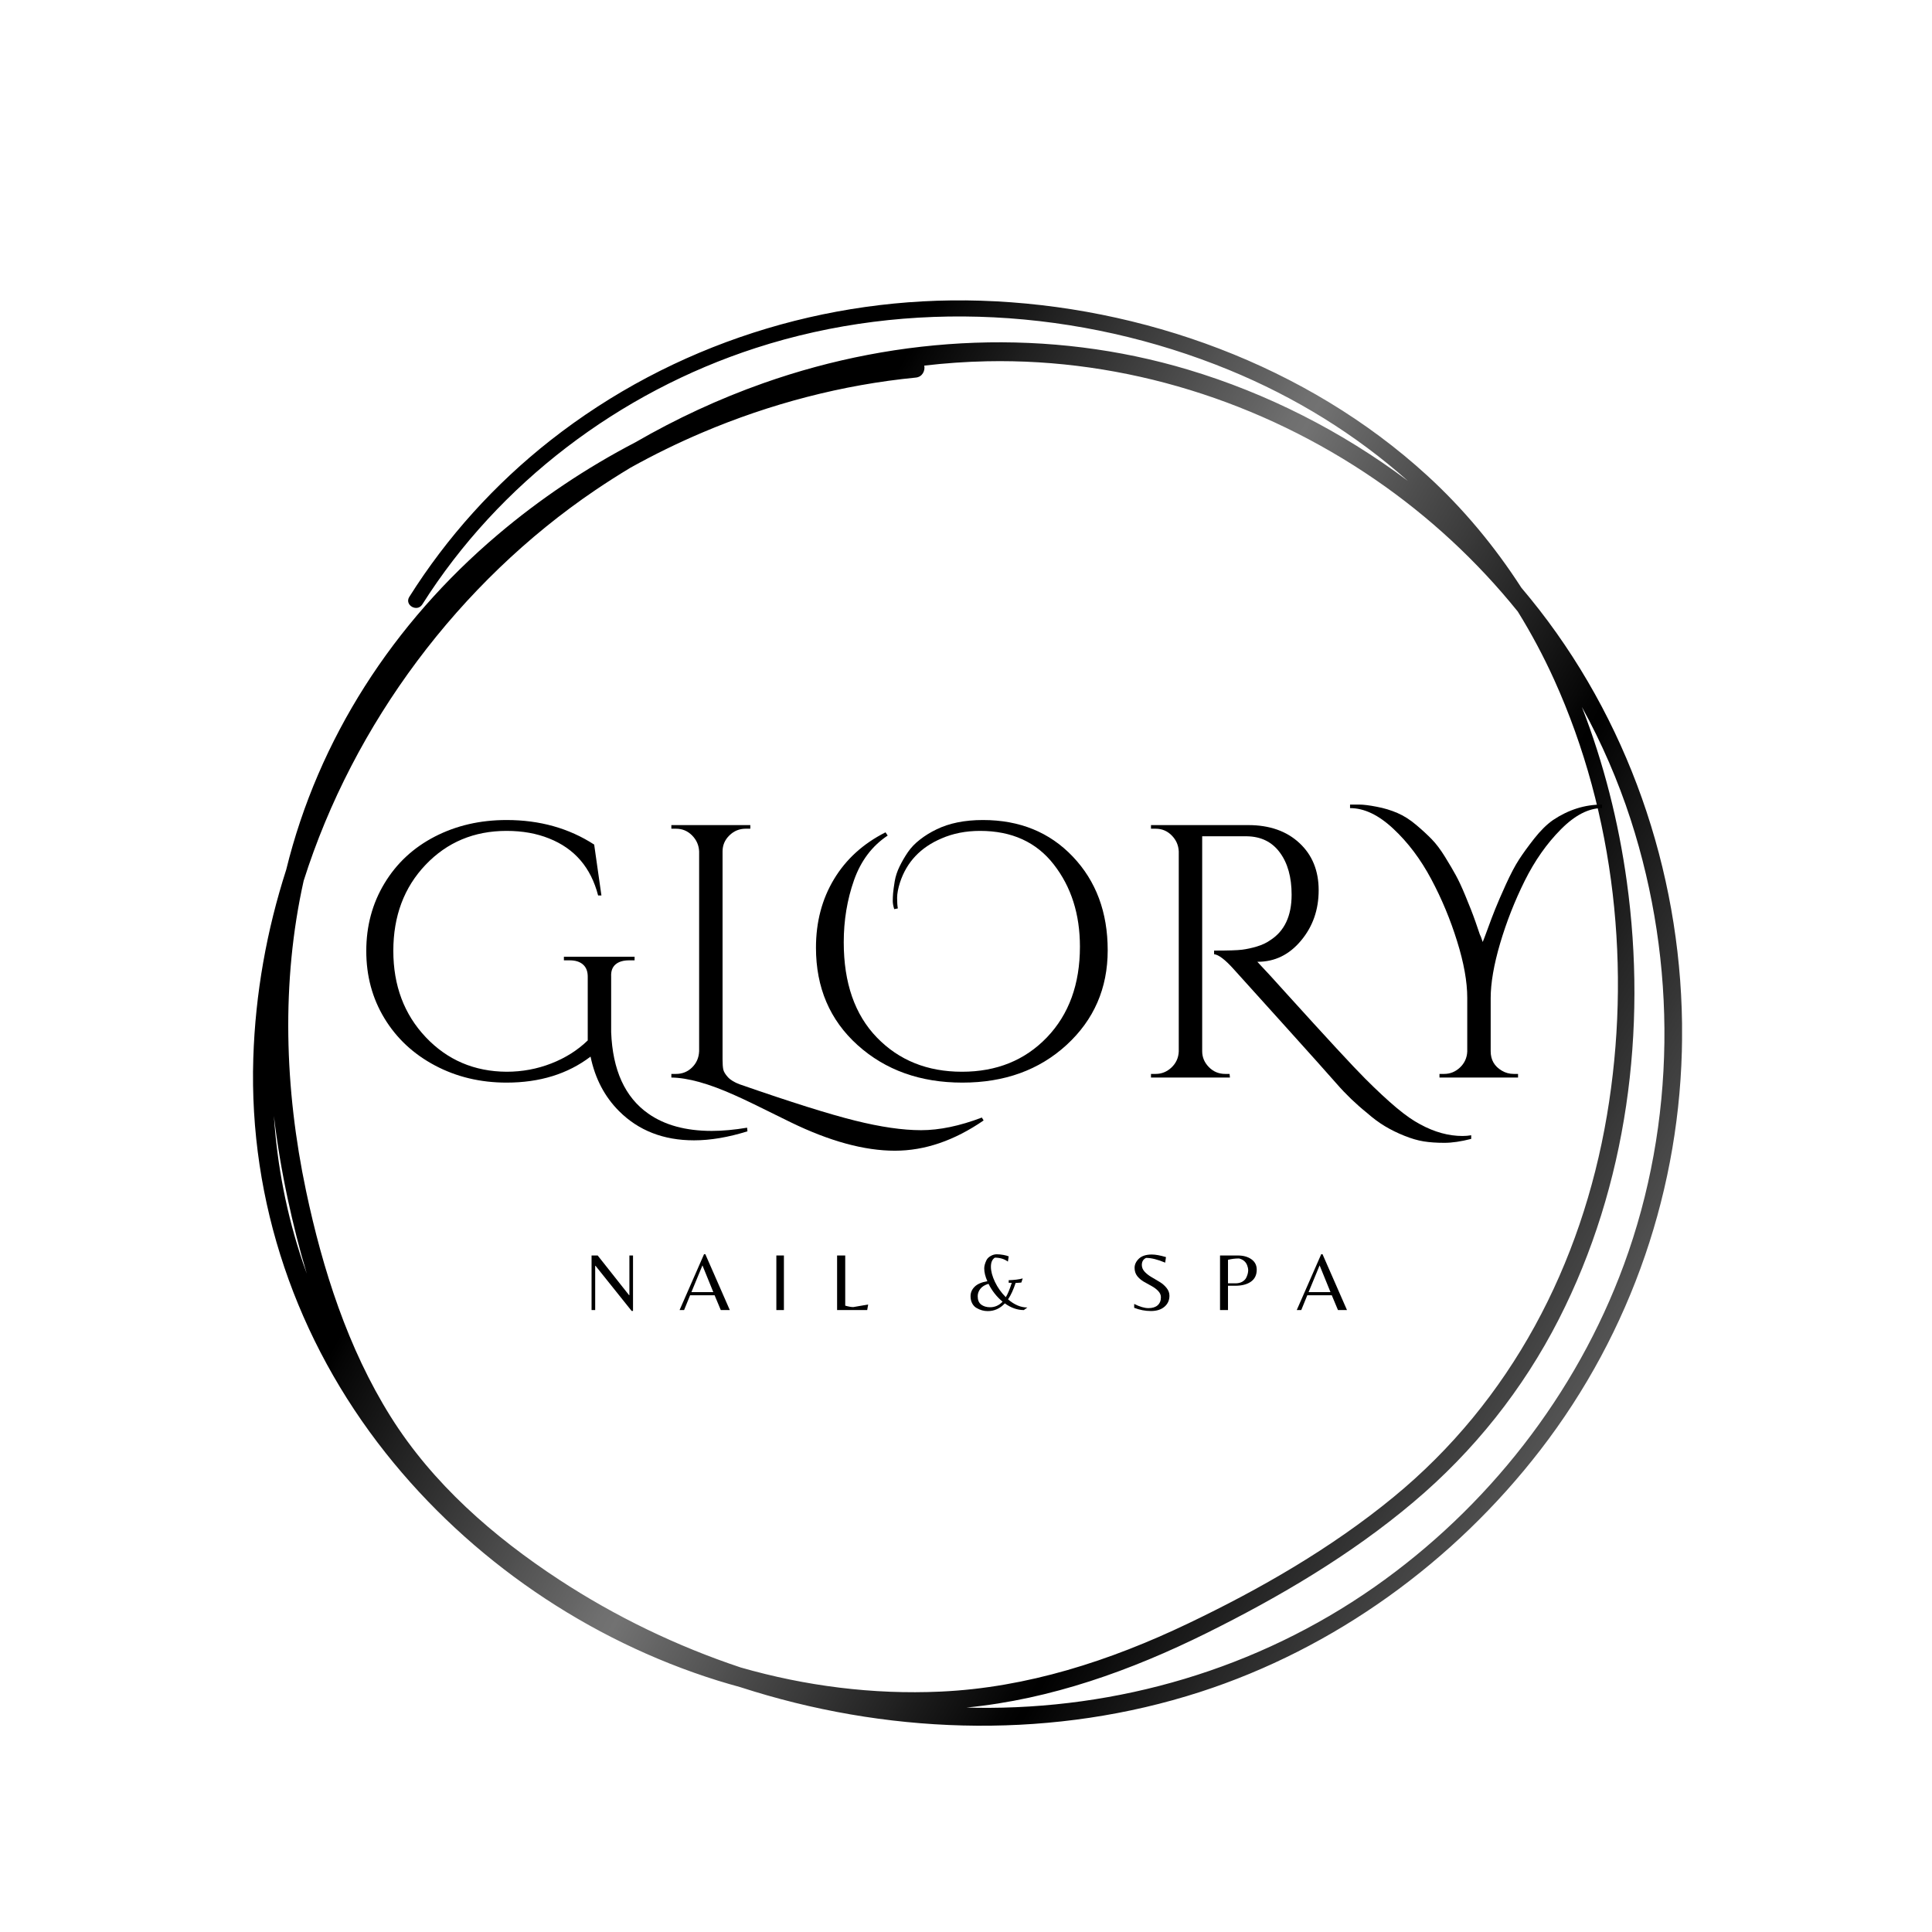 <svg xmlns="http://www.w3.org/2000/svg" xmlns:xlink="http://www.w3.org/1999/xlink" width="500" zoomAndPan="magnify" viewBox="0 0 375 375" height="500" preserveAspectRatio="xMidYMid meet" version="1.0"><defs><g/><clipPath id="128090e4e4"><path d="M 49 58 L 326.484 58 L 326.484 335 L 49 335 Z M 49 58 " clip-rule="nonzero"/></clipPath><clipPath id="f3d58585ef"><path d="M 298.789 118.375 C 297.652 116.918 296.484 115.48 295.289 114.066 C 290.145 106.094 284.059 98.734 276.973 92.262 C 253.656 70.941 221.719 59.348 190.332 58.363 C 160.273 57.426 130.523 66.863 106.852 85.465 C 96.055 93.949 86.766 104.23 79.449 115.848 C 78.445 117.438 80.965 118.902 81.969 117.316 C 96.852 93.789 120.207 76.133 146.645 67.559 C 176.492 57.871 209.617 59.934 238.539 71.801 C 251.449 77.102 263.145 84.352 273.242 93.32 C 260.441 83.723 245.969 76.355 230.645 71.762 C 203.672 63.676 174.676 65.016 148.203 74.359 C 139.559 77.41 131.238 81.277 123.336 85.848 C 113.836 90.797 104.852 96.793 96.582 103.809 C 76.32 120.977 61.789 143.387 55.555 168.805 C 51.777 180.535 49.559 192.82 49.164 205.414 C 48.293 233.332 57.559 260.188 74.855 282.02 C 91.254 302.715 114.152 318.363 139.359 326.215 C 140.785 326.656 142.227 327.07 143.672 327.469 C 144.559 327.758 145.441 328.035 146.324 328.301 C 174.352 336.855 204.914 337.461 232.902 328.422 C 259.055 319.977 282.199 303.176 298.965 281.465 C 316.691 258.508 326.281 230.418 326.492 201.422 C 326.715 171.602 317.113 141.965 298.789 118.375 Z M 266.945 93.098 C 277.402 100.277 286.723 108.926 294.605 118.707 C 297.219 122.926 299.582 127.34 301.668 131.949 C 313.516 158.113 316.684 188.285 311.902 216.516 C 307.004 245.461 293.297 271.879 270.438 290.617 C 258.379 300.512 244.609 308.434 230.562 315.141 C 215.441 322.363 199.375 327.578 182.539 328.34 C 169.441 328.934 156.344 327.262 143.781 323.66 C 131.359 319.52 119.473 313.785 108.52 306.613 C 95.777 298.266 83.965 287.957 75.816 274.953 C 67.512 261.703 62.617 246.379 59.406 231.164 C 55.223 211.348 54.562 190.59 58.938 170.965 C 68.59 140.469 89.164 113.004 115.547 95.137 C 117.785 93.621 120.07 92.168 122.391 90.77 C 126.91 88.258 131.559 85.98 136.293 83.969 C 149.453 78.371 163.52 74.676 177.758 73.289 C 179.051 73.16 179.598 71.941 179.402 70.965 C 183.422 70.496 187.465 70.211 191.52 70.125 C 218.383 69.559 244.836 77.926 266.945 93.098 Z M 53.164 216.605 C 53.801 222.016 54.707 227.391 55.848 232.707 C 56.891 237.547 58.105 242.41 59.543 247.211 C 59.293 246.52 59.043 245.82 58.805 245.117 C 55.625 235.746 53.797 226.18 53.164 216.605 Z M 266.684 308.105 C 244.059 323.918 217.035 331.855 189.473 331.48 C 188.852 331.469 188.227 331.453 187.605 331.434 C 203.98 329.832 219.527 324.254 234.219 316.973 C 248.391 309.941 262.238 301.781 274.359 291.551 C 286.039 281.699 295.625 269.68 302.566 256.066 C 315.836 230.055 319.738 199.863 315.758 171.09 C 314.168 159.562 311.281 148.113 307.043 137.223 C 310.859 144.152 314.039 151.457 316.504 159.051 C 325.562 187.012 325.355 217.836 315.199 245.477 C 305.934 270.688 288.668 292.734 266.684 308.105 Z M 266.684 308.105 " clip-rule="nonzero"/></clipPath><linearGradient x1="-42.09" gradientTransform="matrix(0.555, 0, 0, 0.555, 45.779, 54.609)" y1="85.849" x2="552.336" gradientUnits="userSpaceOnUse" y2="429.042" id="493566769d"><stop stop-opacity="1" stop-color="rgb(0%, 0%, 0%)" offset="0"/><stop stop-opacity="1" stop-color="rgb(0%, 0%, 0%)" offset="0.25"/><stop stop-opacity="1" stop-color="rgb(0%, 0%, 0%)" offset="0.281"/><stop stop-opacity="1" stop-color="rgb(0%, 0%, 0%)" offset="0.297"/><stop stop-opacity="1" stop-color="rgb(0.024%, 0.024%, 0.024%)" offset="0.305"/><stop stop-opacity="1" stop-color="rgb(0.96%, 0.96%, 0.96%)" offset="0.309"/><stop stop-opacity="1" stop-color="rgb(1.871%, 1.871%, 1.871%)" offset="0.312"/><stop stop-opacity="1" stop-color="rgb(2.78%, 2.78%, 2.78%)" offset="0.316"/><stop stop-opacity="1" stop-color="rgb(3.69%, 3.69%, 3.69%)" offset="0.32"/><stop stop-opacity="1" stop-color="rgb(4.599%, 4.599%, 4.599%)" offset="0.324"/><stop stop-opacity="1" stop-color="rgb(5.51%, 5.51%, 5.51%)" offset="0.328"/><stop stop-opacity="1" stop-color="rgb(6.419%, 6.419%, 6.419%)" offset="0.332"/><stop stop-opacity="1" stop-color="rgb(7.329%, 7.329%, 7.329%)" offset="0.336"/><stop stop-opacity="1" stop-color="rgb(8.238%, 8.238%, 8.238%)" offset="0.34"/><stop stop-opacity="1" stop-color="rgb(9.149%, 9.149%, 9.149%)" offset="0.344"/><stop stop-opacity="1" stop-color="rgb(10.059%, 10.059%, 10.059%)" offset="0.348"/><stop stop-opacity="1" stop-color="rgb(10.97%, 10.97%, 10.97%)" offset="0.352"/><stop stop-opacity="1" stop-color="rgb(11.879%, 11.879%, 11.879%)" offset="0.355"/><stop stop-opacity="1" stop-color="rgb(12.788%, 12.788%, 12.788%)" offset="0.359"/><stop stop-opacity="1" stop-color="rgb(13.698%, 13.698%, 13.698%)" offset="0.363"/><stop stop-opacity="1" stop-color="rgb(14.609%, 14.609%, 14.609%)" offset="0.367"/><stop stop-opacity="1" stop-color="rgb(15.518%, 15.518%, 15.518%)" offset="0.371"/><stop stop-opacity="1" stop-color="rgb(16.428%, 16.428%, 16.428%)" offset="0.375"/><stop stop-opacity="1" stop-color="rgb(17.337%, 17.337%, 17.337%)" offset="0.379"/><stop stop-opacity="1" stop-color="rgb(18.248%, 18.248%, 18.248%)" offset="0.383"/><stop stop-opacity="1" stop-color="rgb(19.157%, 19.157%, 19.157%)" offset="0.387"/><stop stop-opacity="1" stop-color="rgb(20.067%, 20.067%, 20.067%)" offset="0.391"/><stop stop-opacity="1" stop-color="rgb(20.976%, 20.976%, 20.976%)" offset="0.395"/><stop stop-opacity="1" stop-color="rgb(21.887%, 21.887%, 21.887%)" offset="0.398"/><stop stop-opacity="1" stop-color="rgb(22.797%, 22.797%, 22.797%)" offset="0.402"/><stop stop-opacity="1" stop-color="rgb(23.708%, 23.708%, 23.708%)" offset="0.406"/><stop stop-opacity="1" stop-color="rgb(24.617%, 24.617%, 24.617%)" offset="0.41"/><stop stop-opacity="1" stop-color="rgb(25.526%, 25.526%, 25.526%)" offset="0.414"/><stop stop-opacity="1" stop-color="rgb(26.436%, 26.436%, 26.436%)" offset="0.418"/><stop stop-opacity="1" stop-color="rgb(27.347%, 27.347%, 27.347%)" offset="0.422"/><stop stop-opacity="1" stop-color="rgb(28.256%, 28.256%, 28.256%)" offset="0.426"/><stop stop-opacity="1" stop-color="rgb(29.166%, 29.166%, 29.166%)" offset="0.43"/><stop stop-opacity="1" stop-color="rgb(30.075%, 30.075%, 30.075%)" offset="0.434"/><stop stop-opacity="1" stop-color="rgb(30.986%, 30.986%, 30.986%)" offset="0.438"/><stop stop-opacity="1" stop-color="rgb(31.895%, 31.895%, 31.895%)" offset="0.441"/><stop stop-opacity="1" stop-color="rgb(32.805%, 32.805%, 32.805%)" offset="0.445"/><stop stop-opacity="1" stop-color="rgb(33.714%, 33.714%, 33.714%)" offset="0.449"/><stop stop-opacity="1" stop-color="rgb(34.625%, 34.625%, 34.625%)" offset="0.453"/><stop stop-opacity="1" stop-color="rgb(35.535%, 35.535%, 35.535%)" offset="0.457"/><stop stop-opacity="1" stop-color="rgb(36.444%, 36.444%, 36.444%)" offset="0.461"/><stop stop-opacity="1" stop-color="rgb(37.354%, 37.354%, 37.354%)" offset="0.465"/><stop stop-opacity="1" stop-color="rgb(38.264%, 38.264%, 38.264%)" offset="0.469"/><stop stop-opacity="1" stop-color="rgb(39.174%, 39.174%, 39.174%)" offset="0.473"/><stop stop-opacity="1" stop-color="rgb(40.085%, 40.085%, 40.085%)" offset="0.477"/><stop stop-opacity="1" stop-color="rgb(40.994%, 40.994%, 40.994%)" offset="0.48"/><stop stop-opacity="1" stop-color="rgb(41.904%, 41.904%, 41.904%)" offset="0.484"/><stop stop-opacity="1" stop-color="rgb(42.813%, 42.813%, 42.813%)" offset="0.488"/><stop stop-opacity="1" stop-color="rgb(43.724%, 43.724%, 43.724%)" offset="0.492"/><stop stop-opacity="1" stop-color="rgb(44.2%, 44.2%, 44.2%)" offset="0.496"/><stop stop-opacity="1" stop-color="rgb(44.678%, 44.678%, 44.678%)" offset="0.5"/><stop stop-opacity="1" stop-color="rgb(43.813%, 43.813%, 43.813%)" offset="0.504"/><stop stop-opacity="1" stop-color="rgb(42.947%, 42.947%, 42.947%)" offset="0.508"/><stop stop-opacity="1" stop-color="rgb(42.082%, 42.082%, 42.082%)" offset="0.512"/><stop stop-opacity="1" stop-color="rgb(41.217%, 41.217%, 41.217%)" offset="0.516"/><stop stop-opacity="1" stop-color="rgb(40.352%, 40.352%, 40.352%)" offset="0.52"/><stop stop-opacity="1" stop-color="rgb(39.488%, 39.488%, 39.488%)" offset="0.523"/><stop stop-opacity="1" stop-color="rgb(38.623%, 38.623%, 38.623%)" offset="0.527"/><stop stop-opacity="1" stop-color="rgb(37.758%, 37.758%, 37.758%)" offset="0.531"/><stop stop-opacity="1" stop-color="rgb(36.893%, 36.893%, 36.893%)" offset="0.535"/><stop stop-opacity="1" stop-color="rgb(36.029%, 36.029%, 36.029%)" offset="0.539"/><stop stop-opacity="1" stop-color="rgb(35.164%, 35.164%, 35.164%)" offset="0.543"/><stop stop-opacity="1" stop-color="rgb(34.299%, 34.299%, 34.299%)" offset="0.547"/><stop stop-opacity="1" stop-color="rgb(33.434%, 33.434%, 33.434%)" offset="0.551"/><stop stop-opacity="1" stop-color="rgb(32.57%, 32.57%, 32.57%)" offset="0.555"/><stop stop-opacity="1" stop-color="rgb(31.705%, 31.705%, 31.705%)" offset="0.559"/><stop stop-opacity="1" stop-color="rgb(30.84%, 30.84%, 30.84%)" offset="0.562"/><stop stop-opacity="1" stop-color="rgb(29.974%, 29.974%, 29.974%)" offset="0.566"/><stop stop-opacity="1" stop-color="rgb(29.111%, 29.111%, 29.111%)" offset="0.57"/><stop stop-opacity="1" stop-color="rgb(28.246%, 28.246%, 28.246%)" offset="0.574"/><stop stop-opacity="1" stop-color="rgb(27.38%, 27.38%, 27.38%)" offset="0.578"/><stop stop-opacity="1" stop-color="rgb(26.515%, 26.515%, 26.515%)" offset="0.582"/><stop stop-opacity="1" stop-color="rgb(25.65%, 25.65%, 25.65%)" offset="0.586"/><stop stop-opacity="1" stop-color="rgb(24.785%, 24.785%, 24.785%)" offset="0.59"/><stop stop-opacity="1" stop-color="rgb(23.921%, 23.921%, 23.921%)" offset="0.594"/><stop stop-opacity="1" stop-color="rgb(23.056%, 23.056%, 23.056%)" offset="0.598"/><stop stop-opacity="1" stop-color="rgb(22.191%, 22.191%, 22.191%)" offset="0.602"/><stop stop-opacity="1" stop-color="rgb(21.326%, 21.326%, 21.326%)" offset="0.605"/><stop stop-opacity="1" stop-color="rgb(20.462%, 20.462%, 20.462%)" offset="0.609"/><stop stop-opacity="1" stop-color="rgb(19.597%, 19.597%, 19.597%)" offset="0.613"/><stop stop-opacity="1" stop-color="rgb(18.732%, 18.732%, 18.732%)" offset="0.617"/><stop stop-opacity="1" stop-color="rgb(17.867%, 17.867%, 17.867%)" offset="0.621"/><stop stop-opacity="1" stop-color="rgb(17.003%, 17.003%, 17.003%)" offset="0.625"/><stop stop-opacity="1" stop-color="rgb(16.138%, 16.138%, 16.138%)" offset="0.629"/><stop stop-opacity="1" stop-color="rgb(15.273%, 15.273%, 15.273%)" offset="0.633"/><stop stop-opacity="1" stop-color="rgb(14.407%, 14.407%, 14.407%)" offset="0.637"/><stop stop-opacity="1" stop-color="rgb(13.542%, 13.542%, 13.542%)" offset="0.641"/><stop stop-opacity="1" stop-color="rgb(12.677%, 12.677%, 12.677%)" offset="0.645"/><stop stop-opacity="1" stop-color="rgb(11.813%, 11.813%, 11.813%)" offset="0.648"/><stop stop-opacity="1" stop-color="rgb(10.948%, 10.948%, 10.948%)" offset="0.652"/><stop stop-opacity="1" stop-color="rgb(10.083%, 10.083%, 10.083%)" offset="0.656"/><stop stop-opacity="1" stop-color="rgb(9.218%, 9.218%, 9.218%)" offset="0.66"/><stop stop-opacity="1" stop-color="rgb(8.354%, 8.354%, 8.354%)" offset="0.664"/><stop stop-opacity="1" stop-color="rgb(7.489%, 7.489%, 7.489%)" offset="0.668"/><stop stop-opacity="1" stop-color="rgb(6.624%, 6.624%, 6.624%)" offset="0.672"/><stop stop-opacity="1" stop-color="rgb(5.759%, 5.759%, 5.759%)" offset="0.676"/><stop stop-opacity="1" stop-color="rgb(4.895%, 4.895%, 4.895%)" offset="0.68"/><stop stop-opacity="1" stop-color="rgb(4.03%, 4.03%, 4.03%)" offset="0.684"/><stop stop-opacity="1" stop-color="rgb(3.165%, 3.165%, 3.165%)" offset="0.688"/><stop stop-opacity="1" stop-color="rgb(2.3%, 2.3%, 2.3%)" offset="0.691"/><stop stop-opacity="1" stop-color="rgb(1.434%, 1.434%, 1.434%)" offset="0.695"/><stop stop-opacity="1" stop-color="rgb(0.848%, 0.848%, 0.848%)" offset="0.699"/><stop stop-opacity="1" stop-color="rgb(0.262%, 0.262%, 0.262%)" offset="0.703"/><stop stop-opacity="1" stop-color="rgb(1.039%, 1.039%, 1.039%)" offset="0.707"/><stop stop-opacity="1" stop-color="rgb(1.816%, 1.816%, 1.816%)" offset="0.711"/><stop stop-opacity="1" stop-color="rgb(2.591%, 2.591%, 2.591%)" offset="0.715"/><stop stop-opacity="1" stop-color="rgb(3.368%, 3.368%, 3.368%)" offset="0.719"/><stop stop-opacity="1" stop-color="rgb(4.144%, 4.144%, 4.144%)" offset="0.723"/><stop stop-opacity="1" stop-color="rgb(4.921%, 4.921%, 4.921%)" offset="0.727"/><stop stop-opacity="1" stop-color="rgb(5.696%, 5.696%, 5.696%)" offset="0.73"/><stop stop-opacity="1" stop-color="rgb(6.473%, 6.473%, 6.473%)" offset="0.734"/><stop stop-opacity="1" stop-color="rgb(7.249%, 7.249%, 7.249%)" offset="0.738"/><stop stop-opacity="1" stop-color="rgb(8.026%, 8.026%, 8.026%)" offset="0.742"/><stop stop-opacity="1" stop-color="rgb(8.801%, 8.801%, 8.801%)" offset="0.746"/><stop stop-opacity="1" stop-color="rgb(9.578%, 9.578%, 9.578%)" offset="0.75"/><stop stop-opacity="1" stop-color="rgb(10.355%, 10.355%, 10.355%)" offset="0.754"/><stop stop-opacity="1" stop-color="rgb(11.131%, 11.131%, 11.131%)" offset="0.758"/><stop stop-opacity="1" stop-color="rgb(11.906%, 11.906%, 11.906%)" offset="0.762"/><stop stop-opacity="1" stop-color="rgb(12.683%, 12.683%, 12.683%)" offset="0.766"/><stop stop-opacity="1" stop-color="rgb(13.46%, 13.46%, 13.46%)" offset="0.77"/><stop stop-opacity="1" stop-color="rgb(14.236%, 14.236%, 14.236%)" offset="0.773"/><stop stop-opacity="1" stop-color="rgb(15.012%, 15.012%, 15.012%)" offset="0.777"/><stop stop-opacity="1" stop-color="rgb(15.788%, 15.788%, 15.788%)" offset="0.781"/><stop stop-opacity="1" stop-color="rgb(16.565%, 16.565%, 16.565%)" offset="0.785"/><stop stop-opacity="1" stop-color="rgb(17.342%, 17.342%, 17.342%)" offset="0.789"/><stop stop-opacity="1" stop-color="rgb(18.117%, 18.117%, 18.117%)" offset="0.793"/><stop stop-opacity="1" stop-color="rgb(18.893%, 18.893%, 18.893%)" offset="0.797"/><stop stop-opacity="1" stop-color="rgb(19.67%, 19.67%, 19.67%)" offset="0.801"/><stop stop-opacity="1" stop-color="rgb(20.447%, 20.447%, 20.447%)" offset="0.805"/><stop stop-opacity="1" stop-color="rgb(21.222%, 21.222%, 21.222%)" offset="0.809"/><stop stop-opacity="1" stop-color="rgb(21.999%, 21.999%, 21.999%)" offset="0.812"/><stop stop-opacity="1" stop-color="rgb(22.775%, 22.775%, 22.775%)" offset="0.816"/><stop stop-opacity="1" stop-color="rgb(23.552%, 23.552%, 23.552%)" offset="0.82"/><stop stop-opacity="1" stop-color="rgb(24.327%, 24.327%, 24.327%)" offset="0.824"/><stop stop-opacity="1" stop-color="rgb(25.104%, 25.104%, 25.104%)" offset="0.828"/><stop stop-opacity="1" stop-color="rgb(25.879%, 25.879%, 25.879%)" offset="0.832"/><stop stop-opacity="1" stop-color="rgb(26.656%, 26.656%, 26.656%)" offset="0.836"/><stop stop-opacity="1" stop-color="rgb(27.432%, 27.432%, 27.432%)" offset="0.84"/><stop stop-opacity="1" stop-color="rgb(28.209%, 28.209%, 28.209%)" offset="0.844"/><stop stop-opacity="1" stop-color="rgb(28.984%, 28.984%, 28.984%)" offset="0.848"/><stop stop-opacity="1" stop-color="rgb(29.761%, 29.761%, 29.761%)" offset="0.852"/><stop stop-opacity="1" stop-color="rgb(30.537%, 30.537%, 30.537%)" offset="0.855"/><stop stop-opacity="1" stop-color="rgb(31.314%, 31.314%, 31.314%)" offset="0.859"/><stop stop-opacity="1" stop-color="rgb(32.089%, 32.089%, 32.089%)" offset="0.863"/><stop stop-opacity="1" stop-color="rgb(32.866%, 32.866%, 32.866%)" offset="0.867"/><stop stop-opacity="1" stop-color="rgb(32.883%, 32.883%, 32.883%)" offset="0.875"/><stop stop-opacity="1" stop-color="rgb(32.899%, 32.899%, 32.899%)" offset="1"/></linearGradient></defs><g clip-path="url(#128090e4e4)"><g clip-path="url(#f3d58585ef)"><path fill="url(#493566769d)" d="M 48.293 57.438 L 48.293 337.188 L 326.484 337.188 L 326.484 57.438 Z M 48.293 57.438 " fill-rule="nonzero"/></g></g><g fill="#000000" fill-opacity="1"><g transform="translate(113.384, 254.282)"><g><path d="M 9.484 0.172 L 9.219 0.172 L 2.203 -8.594 L 2.141 -8.594 L 2.141 0 L 1.438 0 L 1.438 -10.594 L 2.625 -10.594 L 8.719 -2.891 L 8.781 -2.891 L 8.781 -10.594 L 9.484 -10.594 Z M 9.484 0.172 "/></g></g></g><g fill="#000000" fill-opacity="1"><g transform="translate(131.749, 254.282)"><g><path d="M 0.156 0 L 4.906 -10.844 L 5.156 -10.844 L 9.906 0 L 8.156 0 L 6.953 -2.875 L 2.203 -2.875 L 1.031 0 Z M 2.453 -3.484 L 6.703 -3.484 L 4.594 -8.672 Z M 2.453 -3.484 "/></g></g></g><g fill="#000000" fill-opacity="1"><g transform="translate(149.251, 254.282)"><g><path d="M 2.906 -10.594 L 2.906 0 L 1.438 0 L 1.438 -10.594 Z M 2.906 -10.594 "/></g></g></g><g fill="#000000" fill-opacity="1"><g transform="translate(161.042, 254.282)"><g><path d="M 1.438 0 L 1.438 -10.594 L 3.016 -10.594 L 3.016 -0.859 C 3.66 -0.672 4.18 -0.578 4.578 -0.578 L 7.469 -1.078 L 7.281 0 Z M 1.438 0 "/></g></g></g><g fill="#000000" fill-opacity="1"><g transform="translate(176.272, 254.282)"><g/></g></g><g fill="#000000" fill-opacity="1"><g transform="translate(187.711, 254.282)"><g><path d="M 4 0.203 C 3.25 0.203 2.535 0.004 1.859 -0.391 C 1.504 -0.586 1.219 -0.883 1 -1.281 C 0.781 -1.688 0.672 -2.156 0.672 -2.688 C 0.672 -3.395 0.938 -4.008 1.469 -4.531 C 2.008 -5.062 2.832 -5.414 3.938 -5.594 C 3.531 -6.5 3.328 -7.332 3.328 -8.094 C 3.328 -8.551 3.469 -9.07 3.75 -9.656 C 3.906 -9.988 4.176 -10.266 4.562 -10.484 C 4.945 -10.711 5.344 -10.828 5.75 -10.828 C 6.156 -10.828 6.586 -10.785 7.047 -10.703 C 7.504 -10.617 7.848 -10.523 8.078 -10.422 L 7.922 -9.406 C 7.234 -9.914 6.391 -10.172 5.391 -10.172 C 4.879 -9.848 4.625 -9.258 4.625 -8.406 C 4.625 -7.551 4.883 -6.57 5.406 -5.469 C 5.926 -4.375 6.629 -3.383 7.516 -2.5 C 7.891 -3.102 8.273 -4.031 8.672 -5.281 C 8.391 -5.281 8.191 -5.285 8.078 -5.297 L 8.078 -5.797 C 9.16 -5.828 10.066 -5.941 10.797 -6.141 L 10.531 -5.344 C 10.332 -5.312 9.961 -5.285 9.422 -5.266 C 8.992 -3.961 8.504 -2.898 7.953 -2.078 C 9.172 -1.023 10.422 -0.5 11.703 -0.5 L 11.016 0 C 9.754 0 8.523 -0.43 7.328 -1.297 C 6.398 -0.297 5.289 0.203 4 0.203 Z M 4.469 -0.547 C 5.395 -0.547 6.203 -0.906 6.891 -1.625 C 5.754 -2.57 4.844 -3.727 4.156 -5.094 C 3.438 -4.883 2.906 -4.555 2.562 -4.109 C 2.227 -3.672 2.062 -3.195 2.062 -2.688 C 2.062 -1.945 2.285 -1.406 2.734 -1.062 C 3.191 -0.719 3.77 -0.547 4.469 -0.547 Z M 4.469 -0.547 "/></g></g></g><g fill="#000000" fill-opacity="1"><g transform="translate(207.596, 254.282)"><g/></g></g><g fill="#000000" fill-opacity="1"><g transform="translate(219.035, 254.282)"><g><path d="M 2.594 -8.75 C 2.594 -8.281 2.773 -7.844 3.141 -7.438 C 3.516 -7.039 3.961 -6.691 4.484 -6.391 C 5.016 -6.086 5.539 -5.773 6.062 -5.453 C 6.582 -5.141 7.023 -4.754 7.391 -4.297 C 7.766 -3.836 7.953 -3.332 7.953 -2.781 C 7.953 -1.906 7.629 -1.191 6.984 -0.641 C 6.336 -0.086 5.461 0.188 4.359 0.188 C 3.266 0.188 2.18 -0.02 1.109 -0.438 L 1.109 -1.188 C 2.191 -0.645 3.113 -0.375 3.875 -0.375 C 4.645 -0.375 5.238 -0.555 5.656 -0.922 C 6.082 -1.297 6.297 -1.816 6.297 -2.484 C 6.297 -2.93 6.117 -3.336 5.766 -3.703 C 5.422 -4.066 5 -4.383 4.5 -4.656 C 4 -4.938 3.492 -5.219 2.984 -5.5 C 2.484 -5.789 2.055 -6.156 1.703 -6.594 C 1.359 -7.039 1.188 -7.578 1.188 -8.203 C 1.188 -8.836 1.461 -9.426 2.016 -9.969 C 2.578 -10.508 3.414 -10.781 4.531 -10.781 C 5.25 -10.781 6.164 -10.613 7.281 -10.281 L 7.125 -9.203 C 5.676 -9.816 4.441 -10.125 3.422 -10.125 C 2.867 -9.863 2.594 -9.406 2.594 -8.75 Z M 2.594 -8.75 "/></g></g></g><g fill="#000000" fill-opacity="1"><g transform="translate(235.369, 254.282)"><g><path d="M 8.562 -7.844 C 8.562 -6.812 8.18 -6.031 7.422 -5.5 C 6.672 -4.977 5.656 -4.719 4.375 -4.719 L 2.984 -4.719 L 2.984 0 L 1.438 0 L 1.438 -10.594 L 4.875 -10.594 C 5.957 -10.594 6.844 -10.348 7.531 -9.859 C 8.219 -9.367 8.562 -8.695 8.562 -7.844 Z M 2.984 -5.188 L 4.422 -5.188 C 4.922 -5.188 5.348 -5.281 5.703 -5.469 C 6.055 -5.664 6.316 -5.91 6.484 -6.203 C 6.766 -6.742 6.906 -7.266 6.906 -7.766 C 6.906 -8.004 6.844 -8.297 6.719 -8.641 C 6.469 -9.348 5.941 -9.805 5.141 -10.016 C 4.367 -10.016 3.648 -9.926 2.984 -9.75 Z M 2.984 -5.188 "/></g></g></g><g fill="#000000" fill-opacity="1"><g transform="translate(251.543, 254.282)"><g><path d="M 0.156 0 L 4.906 -10.844 L 5.156 -10.844 L 9.906 0 L 8.156 0 L 6.953 -2.875 L 2.203 -2.875 L 1.031 0 Z M 2.453 -3.484 L 6.703 -3.484 L 4.594 -8.672 Z M 2.453 -3.484 "/></g></g></g><g fill="#000000" fill-opacity="1"><g transform="translate(66.891, 209.15)"><g><path d="M 67.828 12.188 C 61.898 12.188 57.047 10.297 53.266 6.516 C 50.461 3.711 48.617 0.188 47.734 -4.062 C 43.305 -0.695 37.875 0.984 31.438 0.984 C 26.344 0.984 21.707 -0.125 17.531 -2.344 C 13.352 -4.562 10.086 -7.609 7.734 -11.484 C 5.379 -15.359 4.203 -19.719 4.203 -24.562 C 4.203 -29.414 5.379 -33.789 7.734 -37.688 C 10.086 -41.594 13.344 -44.617 17.5 -46.766 C 21.656 -48.91 26.301 -49.984 31.438 -49.984 C 37.875 -49.984 43.539 -48.395 48.438 -45.219 L 49.844 -35.344 L 49.203 -35.344 C 47.805 -40.758 44.633 -44.445 39.688 -46.406 C 37.258 -47.383 34.508 -47.875 31.438 -47.875 C 25.133 -47.875 19.895 -45.68 15.719 -41.297 C 11.539 -36.91 9.453 -31.344 9.453 -24.594 C 9.453 -17.852 11.551 -12.266 15.75 -7.828 C 19.945 -3.398 25.176 -1.164 31.438 -1.125 C 34.469 -1.125 37.359 -1.66 40.109 -2.734 C 42.859 -3.805 45.219 -5.297 47.188 -7.203 L 47.188 -19.594 C 47.188 -20.625 46.879 -21.406 46.266 -21.938 C 45.66 -22.477 44.801 -22.75 43.688 -22.75 L 42.562 -22.75 L 42.562 -23.453 L 56.281 -23.453 L 56.281 -22.75 L 55.234 -22.75 C 54.066 -22.75 53.176 -22.477 52.562 -21.938 C 51.957 -21.406 51.68 -20.625 51.734 -19.594 L 51.734 -8.812 C 52.016 -1.445 54.414 3.82 58.938 7 C 62.113 9.238 66.223 10.359 71.266 10.359 C 73.359 10.359 75.645 10.148 78.125 9.734 L 78.188 10.438 C 74.457 11.602 71.004 12.188 67.828 12.188 Z M 67.828 12.188 "/></g></g></g><g fill="#000000" fill-opacity="1"><g transform="translate(126.107, 209.15)"><g><path d="M 17.5 1.328 C 27.438 4.785 34.891 7.129 39.859 8.359 C 44.828 9.598 49.098 10.219 52.672 10.219 C 56.242 10.219 60.176 9.398 64.469 7.766 L 64.812 8.328 C 59.125 12.242 53.383 14.203 47.594 14.203 C 41.664 14.203 34.926 12.363 27.375 8.688 C 21.539 5.789 17.922 4.039 16.516 3.438 C 11.523 1.188 7.422 0.039 4.203 0 L 4.203 -0.703 L 5.109 -0.703 C 6.328 -0.703 7.363 -1.117 8.219 -1.953 C 9.082 -2.797 9.539 -3.848 9.594 -5.109 L 9.594 -43.891 C 9.539 -45.098 9.082 -46.133 8.219 -47 C 7.363 -47.863 6.328 -48.297 5.109 -48.297 L 4.203 -48.297 L 4.203 -49 L 19.531 -49 L 19.531 -48.297 L 18.625 -48.297 C 17.406 -48.297 16.352 -47.863 15.469 -47 C 14.582 -46.133 14.141 -45.098 14.141 -43.891 L 14.141 -3.5 C 14.141 -2.656 14.188 -2.008 14.281 -1.562 C 14.375 -1.125 14.676 -0.625 15.188 -0.062 C 15.695 0.488 16.469 0.953 17.5 1.328 Z M 17.5 1.328 "/></g></g></g><g fill="#000000" fill-opacity="1"><g transform="translate(154.176, 209.15)"><g><path d="M 19.391 -32.688 C 19.203 -33.289 19.109 -33.816 19.109 -34.266 C 19.109 -34.711 19.129 -35.211 19.172 -35.766 C 19.223 -36.328 19.328 -37.098 19.484 -38.078 C 19.648 -39.055 19.969 -40.023 20.438 -40.984 C 20.906 -41.941 21.441 -42.863 22.047 -43.75 C 22.648 -44.633 23.43 -45.445 24.391 -46.188 C 25.348 -46.938 26.41 -47.594 27.578 -48.156 C 30.055 -49.375 33.066 -49.984 36.609 -49.984 C 43.742 -49.984 49.562 -47.613 54.062 -42.875 C 58.57 -38.133 60.828 -32.078 60.828 -24.703 C 60.828 -17.336 58.164 -11.211 52.844 -6.328 C 47.531 -1.453 40.789 0.984 32.625 0.984 C 24.457 0.984 17.676 -1.441 12.281 -6.297 C 6.895 -11.148 4.203 -17.453 4.203 -25.203 C 4.203 -30.191 5.367 -34.625 7.703 -38.5 C 10.035 -42.375 13.367 -45.406 17.703 -47.594 L 18.125 -46.969 C 15.094 -44.957 12.91 -42.062 11.578 -38.281 C 10.254 -34.508 9.594 -30.5 9.594 -26.25 C 9.594 -18.363 11.738 -12.203 16.031 -7.766 C 20.32 -3.336 25.828 -1.125 32.547 -1.125 C 39.266 -1.125 44.758 -3.348 49.031 -7.797 C 53.301 -12.254 55.438 -18.125 55.438 -25.406 C 55.438 -31.707 53.742 -37.023 50.359 -41.359 C 46.984 -45.703 42.211 -47.875 36.047 -47.875 C 33.297 -47.875 30.801 -47.383 28.562 -46.406 C 24.5 -44.676 21.816 -41.832 20.516 -37.875 C 20.141 -36.707 19.953 -35.703 19.953 -34.859 C 19.953 -34.016 20 -33.336 20.094 -32.828 Z M 19.391 -32.688 "/></g></g></g><g fill="#000000" fill-opacity="1"><g transform="translate(219.202, 209.15)"><g><path d="M 66.359 11.906 C 64.398 12.414 62.66 12.672 61.141 12.672 C 59.629 12.672 58.289 12.578 57.125 12.391 C 55.957 12.203 54.707 11.836 53.375 11.297 C 52.039 10.766 50.789 10.148 49.625 9.453 C 48.457 8.754 47.289 7.891 46.125 6.859 C 43.977 5.129 42.031 3.258 40.281 1.25 C 38.531 -0.75 35.16 -4.516 30.172 -10.047 C 25.18 -15.578 21.867 -19.25 20.234 -21.062 C 18.598 -22.883 17.336 -23.844 16.453 -23.938 L 16.453 -24.641 C 19.16 -24.641 20.969 -24.695 21.875 -24.812 C 22.781 -24.926 23.742 -25.133 24.766 -25.438 C 25.797 -25.75 26.664 -26.16 27.375 -26.672 C 30.125 -28.441 31.5 -31.379 31.5 -35.484 C 31.5 -38.891 30.738 -41.617 29.219 -43.672 C 27.707 -45.734 25.57 -46.785 22.812 -46.828 L 14.141 -46.828 L 14.141 -5.109 C 14.141 -3.941 14.57 -2.914 15.438 -2.031 C 16.301 -1.145 17.363 -0.703 18.625 -0.703 L 19.453 -0.703 L 19.531 0 L 4.203 0 L 4.203 -0.703 L 5.109 -0.703 C 6.273 -0.703 7.301 -1.117 8.188 -1.953 C 9.07 -2.797 9.539 -3.828 9.594 -5.047 L 9.594 -43.891 C 9.539 -45.098 9.082 -46.133 8.219 -47 C 7.363 -47.863 6.328 -48.297 5.109 -48.297 L 4.203 -48.297 L 4.203 -49 L 23.094 -49 C 27.207 -49 30.508 -47.844 33 -45.531 C 35.5 -43.219 36.75 -40.16 36.75 -36.359 C 36.75 -32.555 35.602 -29.289 33.312 -26.562 C 31.031 -23.832 28.234 -22.469 24.922 -22.469 C 24.922 -22.469 24.895 -22.469 24.844 -22.469 C 26.438 -20.789 28.234 -18.832 30.234 -16.594 C 38.305 -7.676 43.484 -2.078 45.766 0.203 C 48.055 2.492 50.078 4.375 51.828 5.844 C 53.578 7.312 55.129 8.395 56.484 9.094 C 59.242 10.594 61.977 11.344 64.688 11.344 C 65.238 11.344 65.797 11.297 66.359 11.203 Z M 66.359 11.906 "/></g></g></g><g fill="#000000" fill-opacity="1"><g transform="translate(264.84, 209.15)"><g><path d="M -2.797 -52.984 C -2.473 -52.984 -1.891 -52.984 -1.047 -52.984 C -0.211 -52.984 0.926 -52.844 2.375 -52.562 C 3.82 -52.289 5.164 -51.883 6.406 -51.344 C 7.645 -50.812 8.859 -50.039 10.047 -49.031 C 11.234 -48.031 12.242 -47.098 13.078 -46.234 C 13.922 -45.367 14.773 -44.234 15.641 -42.828 C 16.504 -41.43 17.203 -40.242 17.734 -39.266 C 18.273 -38.285 18.875 -37.004 19.531 -35.422 C 20.375 -33.41 21.051 -31.672 21.562 -30.203 C 22.07 -28.734 22.348 -27.926 22.391 -27.781 C 22.441 -27.645 22.516 -27.484 22.609 -27.297 C 22.742 -26.922 22.859 -26.594 22.953 -26.312 C 23.098 -26.645 23.426 -27.508 23.938 -28.906 C 24.445 -30.312 24.926 -31.57 25.375 -32.688 C 25.82 -33.812 26.508 -35.398 27.438 -37.453 C 28.375 -39.504 29.227 -41.125 30 -42.312 C 30.77 -43.5 31.758 -44.863 32.969 -46.406 C 34.188 -47.945 35.398 -49.141 36.609 -49.984 C 39.598 -51.984 42.77 -52.984 46.125 -52.984 L 46.125 -52.297 C 43.508 -52.297 40.836 -50.914 38.109 -48.156 C 35.379 -45.406 33.047 -42.082 31.109 -38.188 C 29.172 -34.289 27.582 -30.254 26.344 -26.078 C 25.113 -21.898 24.5 -18.344 24.5 -15.406 L 24.5 -5.109 C 24.5 -3.43 25.223 -2.172 26.672 -1.328 C 27.367 -0.91 28.141 -0.703 28.984 -0.703 L 29.812 -0.703 L 29.812 0 L 14.562 0 L 14.562 -0.703 L 15.469 -0.703 C 16.633 -0.703 17.66 -1.117 18.547 -1.953 C 19.43 -2.797 19.898 -3.828 19.953 -5.047 L 19.953 -15.469 C 19.953 -18.594 19.297 -22.254 17.984 -26.453 C 16.68 -30.66 15.004 -34.688 12.953 -38.531 C 10.898 -42.383 8.445 -45.641 5.594 -48.297 C 2.75 -50.961 -0.047 -52.297 -2.797 -52.297 Z M -2.797 -52.984 "/></g></g></g></svg>